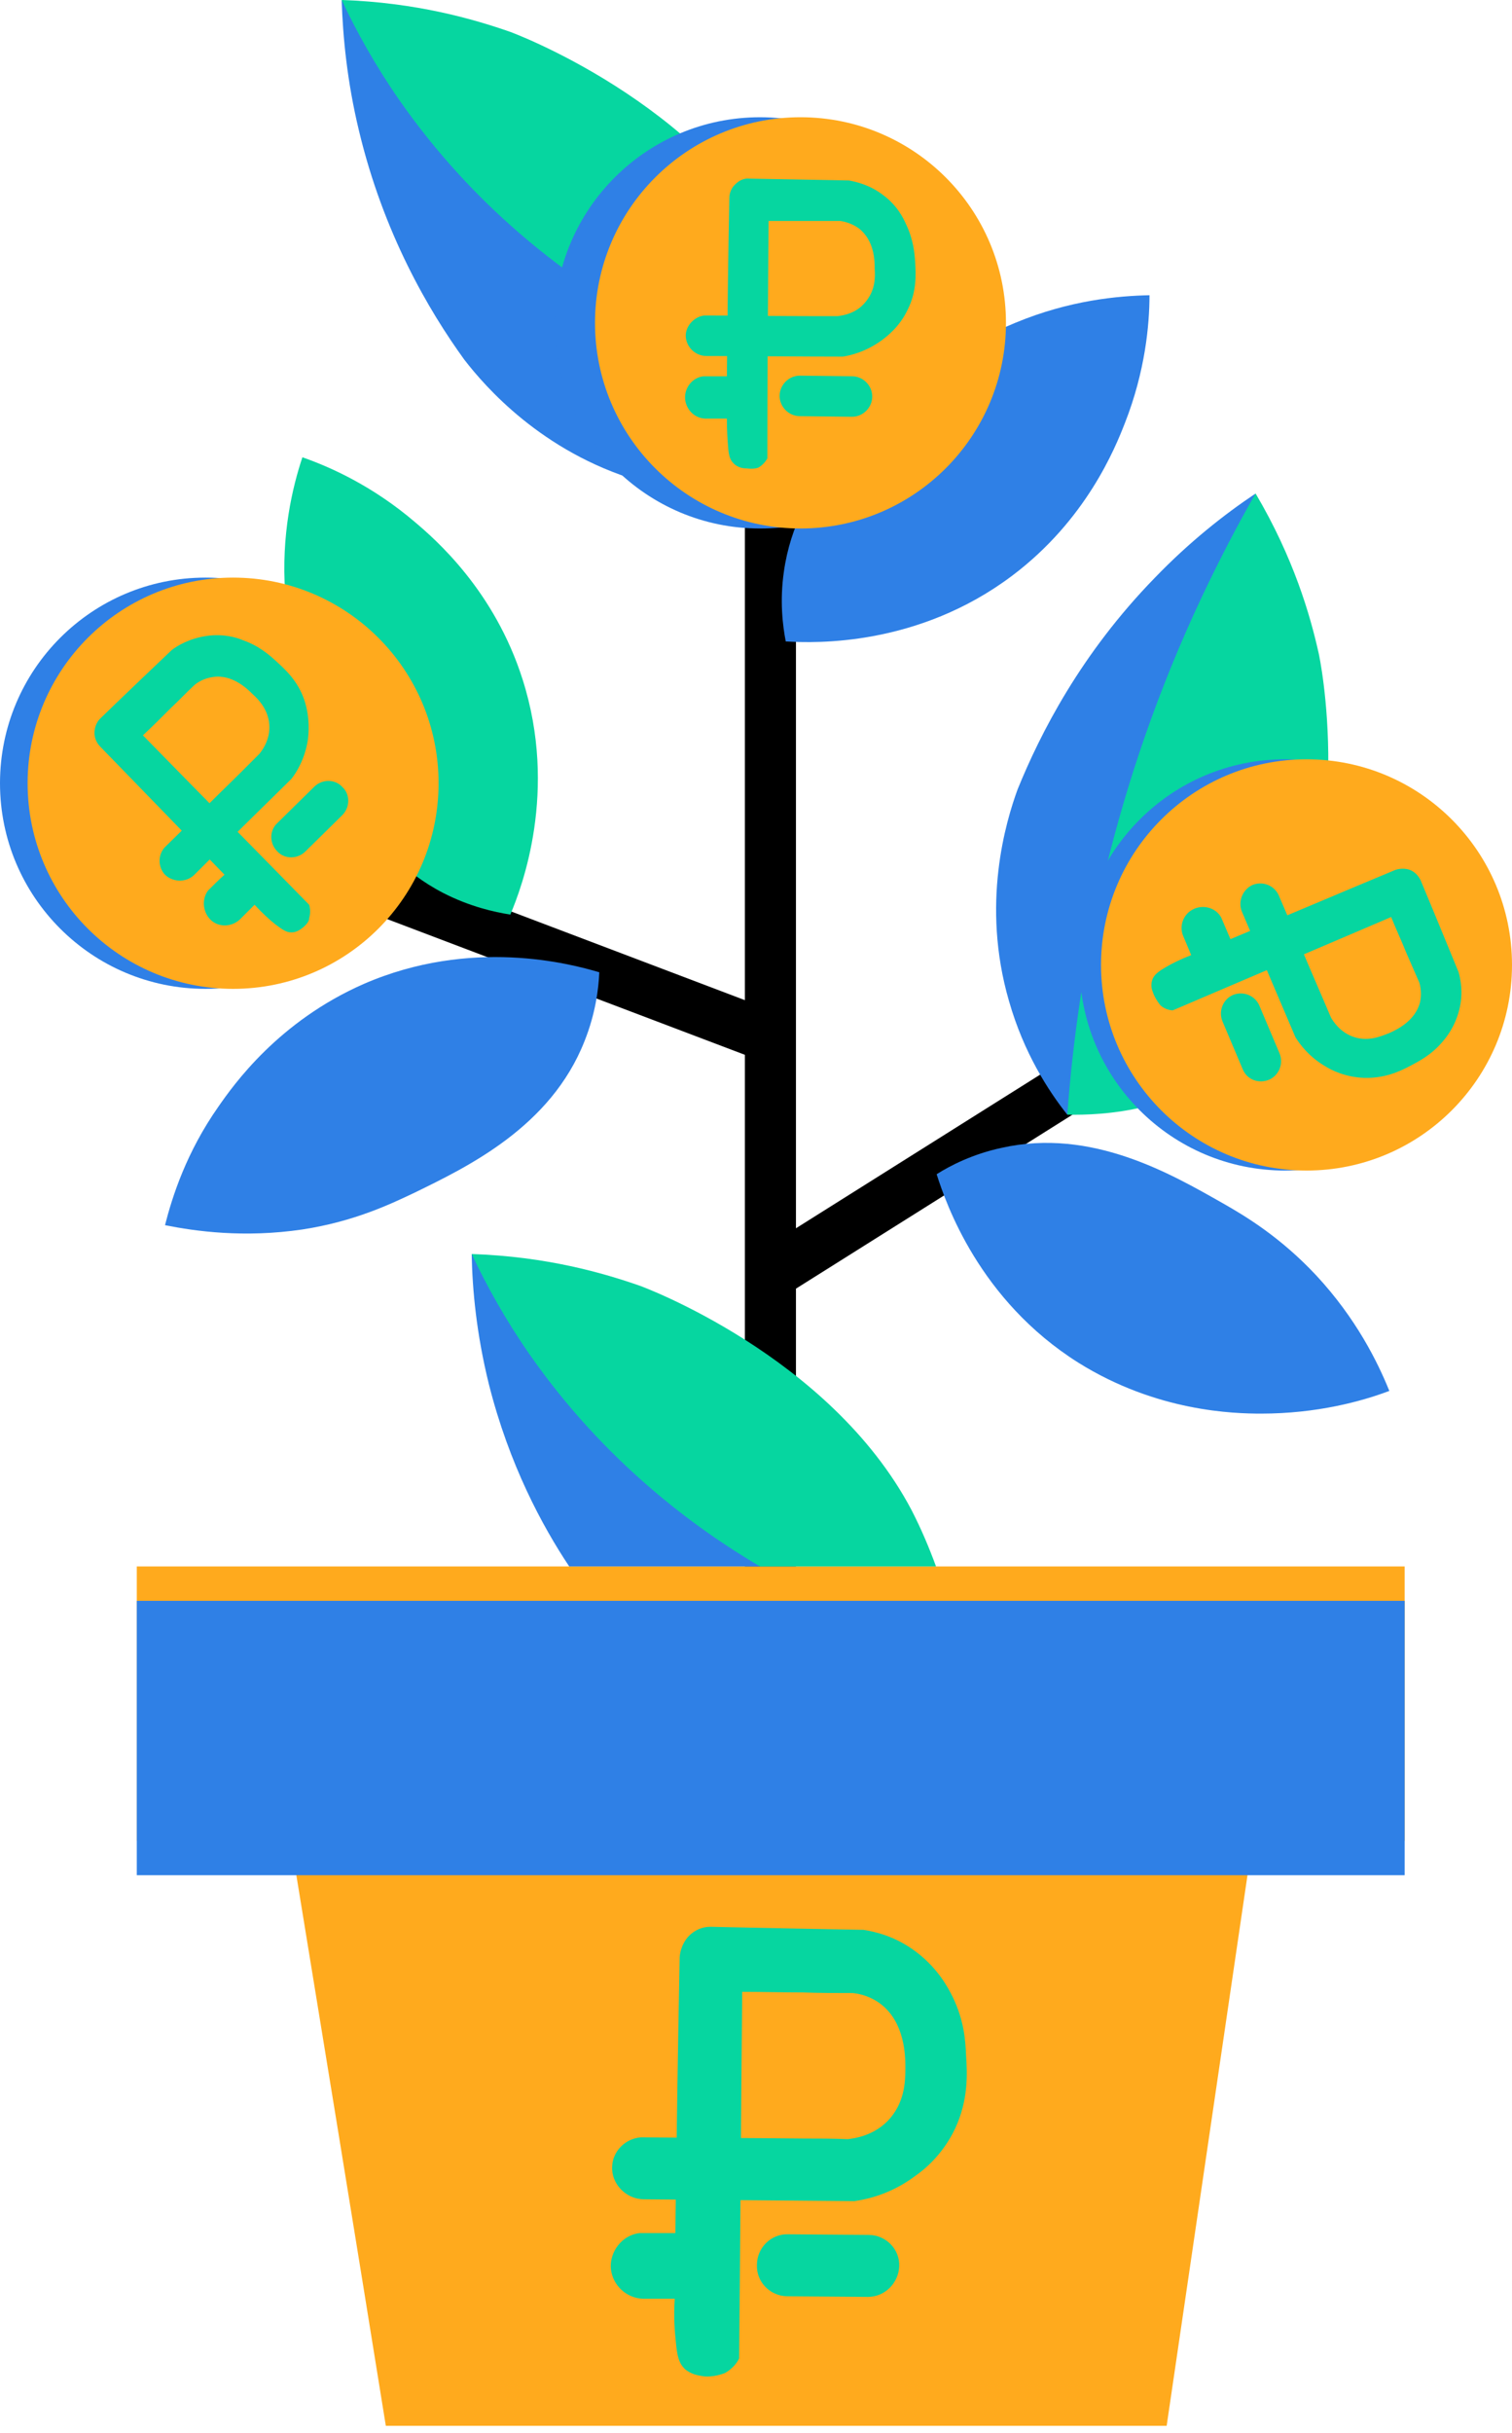 <svg width="148" height="238" viewBox="0 0 148 238" fill="none" xmlns="http://www.w3.org/2000/svg">
<path d="M28.459 180.062C59.86 180.062 91.261 180.062 122.602 180.062L114.197 237.28H37.765C34.703 218.247 31.581 199.154 28.459 180.062Z" fill="#FFAA1D"/>
<path d="M137.494 153.223H13.39V180.061H137.494V153.223Z" fill="#FFAA1D"/>
<path d="M137.494 156.586H13.39V183.424H137.494V156.586Z" fill="#2F80E6"/>
<path d="M37.765 87.179C50.434 91.982 63.102 96.785 75.771 101.588L37.765 87.179Z" fill="#2F80E6"/>
<path d="M37.765 87.179C50.434 91.982 63.102 96.785 75.771 101.588" stroke="black" stroke-width="5" stroke-miterlimit="10"/>
<path d="M75.411 50.794V153.223" stroke="black" stroke-width="5" stroke-miterlimit="10"/>
<path d="M103.81 106.812L75.832 124.404" stroke="black" stroke-width="5" stroke-miterlimit="10"/>
<path d="M20.114 96.725C31.222 96.725 40.227 87.72 40.227 76.612C40.227 65.503 31.222 56.498 20.114 56.498C9.005 56.498 0 65.503 0 76.612C0 87.72 9.005 96.725 20.114 96.725Z" fill="#2F80E6"/>
<path d="M68.747 232.417C68.327 232.357 67.606 232.237 67.006 231.696C66.465 231.156 66.285 230.496 66.165 229.175C66.045 228.094 65.925 226.653 66.045 224.852C65.024 224.852 63.944 224.852 62.923 224.852C61.302 224.792 59.981 223.531 59.801 221.97C59.621 220.289 60.882 218.608 62.623 218.427C63.764 218.427 64.964 218.427 66.105 218.427C66.225 209.481 66.345 200.535 66.525 191.529C66.525 191.349 66.585 190.268 67.426 189.368C67.966 188.828 68.687 188.467 69.527 188.467C69.527 188.467 74.571 188.587 84.537 188.767C85.618 188.948 87.66 189.368 89.761 190.989C91.862 192.61 92.823 194.471 93.243 195.312C94.384 197.653 94.504 199.635 94.564 201.076C94.684 202.817 94.804 205.399 93.484 208.221C92.223 210.862 90.361 212.303 89.581 212.844C87.179 214.645 84.838 215.125 83.637 215.305C76.792 215.245 69.888 215.185 63.043 215.125C61.242 215.125 59.801 213.564 59.921 211.883C59.981 210.442 61.182 209.181 62.743 209.061C68.086 209.121 73.43 209.121 78.774 209.181C80.154 209.181 81.535 209.181 82.976 209.241C83.517 209.181 85.678 208.941 87.179 207.14C88.62 205.399 88.62 203.417 88.62 202.157C88.62 201.076 88.56 197.834 86.219 196.032C85.198 195.252 84.117 195.012 83.457 194.952C81.836 194.952 80.215 194.952 78.594 194.892C76.612 194.892 74.631 194.832 72.65 194.832C72.529 206.78 72.469 218.728 72.349 230.676C72.229 230.976 71.809 231.636 70.968 232.117C69.888 232.537 68.987 232.477 68.747 232.417Z" fill="#06D6A0"/>
<path d="M84.957 224.671L77.091 224.611C75.41 224.611 74.029 223.23 74.089 221.549C74.089 219.868 75.47 218.487 77.151 218.547L85.017 218.607C86.698 218.607 88.079 219.988 88.019 221.669C87.959 223.29 86.638 224.671 84.957 224.671Z" fill="#06D6A0"/>
<path d="M46.171 122.663C46.231 126.205 46.651 130.528 47.852 135.391C49.833 143.256 53.076 149.261 55.717 153.223C61.962 153.223 68.146 153.223 74.39 153.223C65.024 143.076 55.597 132.869 46.171 122.663Z" fill="#2F80E6"/>
<path d="M46.171 122.663C47.612 125.725 49.473 129.087 51.815 132.449C59.14 142.956 67.966 149.441 74.39 153.223C80.154 153.223 85.918 153.223 91.621 153.223C90.961 151.422 90.181 149.561 89.22 147.699C81.234 132.569 62.682 125.785 62.682 125.785C59.08 124.524 53.496 122.903 46.171 122.663Z" fill="#06D6A0"/>
<path d="M33.442 0C33.562 3.662 33.983 7.985 35.123 12.729C37.525 22.815 41.968 30.381 45.45 35.184C47.492 37.825 53.016 44.19 62.442 47.012C67.485 48.513 71.928 48.453 74.87 48.153C61.001 32.062 47.252 16.031 33.442 0Z" fill="#2F80E6"/>
<path d="M33.442 0C34.883 3.062 36.745 6.424 39.086 9.787C46.411 20.294 55.237 26.778 61.661 30.561C67.425 30.561 73.189 30.561 78.893 30.561C78.233 28.759 77.452 26.898 76.491 25.037C68.506 9.907 49.953 3.122 49.953 3.122C46.351 1.861 40.707 0.24 33.442 0Z" fill="#06D6A0"/>
<path d="M16.151 119.841C16.871 117.019 18.252 112.696 21.374 108.253C22.875 106.092 27.258 99.907 35.604 96.245C46.111 91.682 55.838 94.264 58.66 95.104C58.599 96.665 58.299 99.127 57.219 101.829C53.916 110.234 45.751 114.137 40.587 116.659C38.306 117.739 34.703 119.481 29.6 120.261C23.896 121.102 19.153 120.441 16.151 119.841Z" fill="#2F80E6"/>
<path d="M29.6 44.73C32.362 45.691 36.505 47.552 40.648 51.094C42.629 52.776 48.393 57.759 51.155 66.465C54.637 77.392 51.095 86.759 49.954 89.46C48.393 89.22 45.992 88.68 43.41 87.359C35.364 83.216 32.302 74.69 30.381 69.347C29.54 66.945 28.22 63.223 27.919 58.059C27.499 52.295 28.64 47.612 29.6 44.73Z" fill="#06D6A0"/>
<path d="M112.516 28.879C112.516 31.761 112.096 36.324 110.115 41.368C109.154 43.83 106.332 50.854 99.067 56.318C89.881 63.222 79.854 62.922 76.912 62.742C76.612 61.181 76.312 58.78 76.732 55.898C77.993 46.952 85.018 41.248 89.461 37.645C91.442 36.024 94.564 33.563 99.368 31.581C104.711 29.36 109.454 28.939 112.516 28.879Z" fill="#2F80E6"/>
<path d="M135.992 136.052C133.29 137.072 128.907 138.273 123.443 138.273C120.801 138.273 113.236 138.093 105.551 133.29C95.824 127.166 92.582 117.679 91.682 114.858C93.002 114.017 95.224 112.876 98.046 112.276C106.872 110.294 114.677 114.858 119.661 117.679C121.882 118.94 125.304 120.982 128.847 124.764C132.749 128.967 134.851 133.23 135.992 136.052Z" fill="#2F80E6"/>
<path d="M122.903 48.273C119.841 50.314 116.418 53.016 113.056 56.498C105.791 63.943 101.829 71.749 99.607 77.212C98.466 80.334 96.005 88.44 98.766 97.926C100.207 102.97 102.609 106.692 104.47 109.034C110.594 88.8 116.779 68.506 122.903 48.273Z" fill="#2F80E6"/>
<path d="M122.903 48.273C121.102 51.395 119.361 54.757 117.68 58.3C108.974 76.732 105.551 94.444 104.471 109.034C107.833 109.094 115.938 108.793 121.462 103.09C122.783 101.709 123.744 100.268 124.824 98.106C132.99 81.715 129.087 63.943 129.087 63.943C128.247 60.161 126.626 54.577 122.903 48.273Z" fill="#06D6A0"/>
<path d="M125.784 114.497C136.893 114.497 145.898 105.492 145.898 94.384C145.898 83.275 136.893 74.27 125.784 74.27C114.676 74.27 105.671 83.275 105.671 94.384C105.671 105.492 114.676 114.497 125.784 114.497Z" fill="#2F80E6"/>
<path d="M127.886 114.497C138.994 114.497 148 105.492 148 94.384C148 83.275 138.994 74.27 127.886 74.27C116.778 74.27 107.772 83.275 107.772 94.384C107.772 105.492 116.778 114.497 127.886 114.497Z" fill="#FFAA1D"/>
<path d="M112.816 96.965C112.696 96.665 112.636 96.245 112.816 95.764C112.996 95.344 113.357 95.044 114.077 94.624C114.678 94.263 115.518 93.843 116.599 93.423C116.359 92.823 116.059 92.162 115.818 91.562C115.398 90.601 115.818 89.46 116.719 88.98C117.68 88.44 119 88.74 119.541 89.76C119.841 90.481 120.141 91.141 120.441 91.862C125.785 89.64 131.129 87.359 136.472 85.137C136.592 85.077 137.253 84.837 137.973 85.077C138.454 85.257 138.814 85.618 139.054 86.098C139.054 86.098 140.315 89.1 142.777 95.104C142.957 95.764 143.257 97.145 142.837 98.766C142.416 100.448 141.576 101.468 141.155 101.949C140.075 103.21 138.874 103.81 138.093 104.23C137.073 104.771 135.572 105.491 133.53 105.431C131.669 105.371 130.288 104.65 129.808 104.35C128.127 103.39 127.226 102.129 126.806 101.468C125.065 97.386 123.323 93.303 121.582 89.22C121.102 88.139 121.702 86.879 122.723 86.518C123.624 86.218 124.644 86.578 125.125 87.479C126.506 90.661 127.826 93.843 129.207 97.025C129.568 97.866 129.928 98.707 130.288 99.547C130.468 99.847 131.189 101.048 132.63 101.468C134.011 101.889 135.211 101.348 135.992 101.048C136.652 100.748 138.514 99.907 138.994 98.046C139.174 97.266 139.054 96.545 138.934 96.125C138.514 95.164 138.093 94.204 137.673 93.243C137.193 92.042 136.652 90.901 136.172 89.7C129.027 92.763 121.942 95.764 114.798 98.827C114.618 98.827 114.077 98.766 113.597 98.346C113.056 97.686 112.876 97.145 112.816 96.965Z" fill="#06D6A0"/>
<path d="M121.643 104.591L119.661 99.908C119.241 98.887 119.721 97.746 120.682 97.326C121.703 96.906 122.843 97.386 123.264 98.347L125.245 103.03C125.665 104.051 125.185 105.191 124.224 105.612C123.204 106.032 122.063 105.612 121.643 104.591Z" fill="#06D6A0"/>
<path d="M22.816 96.725C33.924 96.725 42.929 87.72 42.929 76.612C42.929 65.503 33.924 56.498 22.816 56.498C11.707 56.498 2.702 65.503 2.702 76.612C2.702 87.72 11.707 96.725 22.816 96.725Z" fill="#FFAA1D"/>
<path d="M29.66 90.722C29.42 90.902 29.06 91.202 28.52 91.202C28.039 91.202 27.679 90.962 26.959 90.421C26.418 90.001 25.698 89.341 24.917 88.5C24.437 88.98 23.956 89.461 23.476 89.941C22.696 90.662 21.495 90.722 20.714 90.061C19.874 89.341 19.694 88.02 20.354 87.119C20.894 86.579 21.435 86.038 21.975 85.558C17.952 81.415 13.87 77.212 9.847 73.07C9.727 72.95 9.247 72.469 9.247 71.689C9.247 71.208 9.427 70.668 9.787 70.308C9.787 70.308 12.129 68.026 16.812 63.583C17.352 63.163 18.553 62.443 20.234 62.202C21.915 61.962 23.236 62.382 23.776 62.623C25.337 63.163 26.358 64.064 27.019 64.664C27.859 65.445 29.12 66.525 29.78 68.447C30.381 70.248 30.201 71.749 30.141 72.349C29.84 74.27 29 75.591 28.52 76.192C25.337 79.314 22.155 82.436 19.033 85.558C18.193 86.399 16.812 86.279 16.091 85.498C15.491 84.778 15.431 83.697 16.091 82.916C18.553 80.515 21.015 78.053 23.476 75.651C24.137 74.991 24.737 74.391 25.398 73.73C25.638 73.43 26.478 72.349 26.358 70.848C26.238 69.407 25.337 68.447 24.737 67.906C24.257 67.426 22.756 65.925 20.834 66.225C19.994 66.345 19.393 66.705 19.033 67.006C18.253 67.726 17.532 68.507 16.752 69.227C15.851 70.128 14.95 71.028 13.99 71.929C19.393 77.453 24.857 82.976 30.261 88.5C30.321 88.68 30.441 89.221 30.261 89.821C30.261 90.241 29.78 90.602 29.66 90.722Z" fill="#06D6A0"/>
<path d="M33.504 79.734L29.901 83.277C29.121 84.057 27.86 84.057 27.14 83.277C26.359 82.496 26.359 81.235 27.14 80.515L30.742 76.972C31.523 76.192 32.783 76.192 33.504 76.972C34.284 77.693 34.284 78.954 33.504 79.734Z" fill="#06D6A0"/>
<path d="M74.39 51.695C85.499 51.695 94.504 42.69 94.504 31.582C94.504 20.473 85.499 11.468 74.39 11.468C63.282 11.468 54.277 20.473 54.277 31.582C54.277 42.69 63.282 51.695 74.39 51.695Z" fill="#2F80E6"/>
<path d="M78.353 51.695C89.462 51.695 98.467 42.69 98.467 31.581C98.467 20.473 89.462 11.467 78.353 11.467C67.245 11.467 58.24 20.473 58.24 31.581C58.24 42.69 67.245 51.695 78.353 51.695Z" fill="#FFAA1D"/>
<path d="M72.95 45.811C72.65 45.811 72.169 45.691 71.809 45.331C71.449 44.97 71.329 44.55 71.269 43.709C71.209 42.989 71.149 42.088 71.149 40.948C70.488 40.948 69.768 40.948 69.107 40.948C68.026 40.948 67.186 40.107 67.066 39.086C66.946 38.006 67.726 36.925 68.867 36.805C69.648 36.805 70.368 36.805 71.149 36.805C71.209 30.981 71.269 25.217 71.389 19.393C71.389 19.273 71.389 18.553 71.989 18.012C72.349 17.652 72.83 17.412 73.37 17.472C73.37 17.472 76.612 17.532 83.097 17.652C83.757 17.772 85.138 18.072 86.459 19.093C87.84 20.114 88.44 21.375 88.68 21.915C89.401 23.416 89.521 24.737 89.581 25.637C89.641 26.778 89.761 28.459 88.861 30.261C88.08 31.942 86.819 32.902 86.339 33.263C84.778 34.403 83.277 34.764 82.496 34.884C78.053 34.884 73.61 34.824 69.167 34.824C67.966 34.824 67.066 33.803 67.126 32.722C67.186 31.822 67.966 30.981 68.927 30.861C72.409 30.861 75.832 30.921 79.314 30.921C80.215 30.921 81.115 30.921 82.016 30.921C82.376 30.861 83.757 30.741 84.718 29.54C85.678 28.399 85.678 27.138 85.618 26.298C85.618 25.577 85.618 23.536 84.057 22.335C83.397 21.855 82.676 21.675 82.256 21.615C81.175 21.615 80.155 21.615 79.074 21.615C77.813 21.615 76.492 21.615 75.231 21.615C75.171 29.36 75.111 37.105 75.111 44.85C74.991 45.03 74.751 45.451 74.211 45.751C73.67 45.931 73.13 45.811 72.95 45.811Z" fill="#06D6A0"/>
<path d="M83.396 40.767L78.293 40.707C77.212 40.707 76.311 39.807 76.311 38.726C76.311 37.645 77.212 36.745 78.293 36.745L83.396 36.805C84.477 36.805 85.378 37.705 85.378 38.786C85.378 39.867 84.477 40.767 83.396 40.767Z" fill="#06D6A0"/>
</svg>
